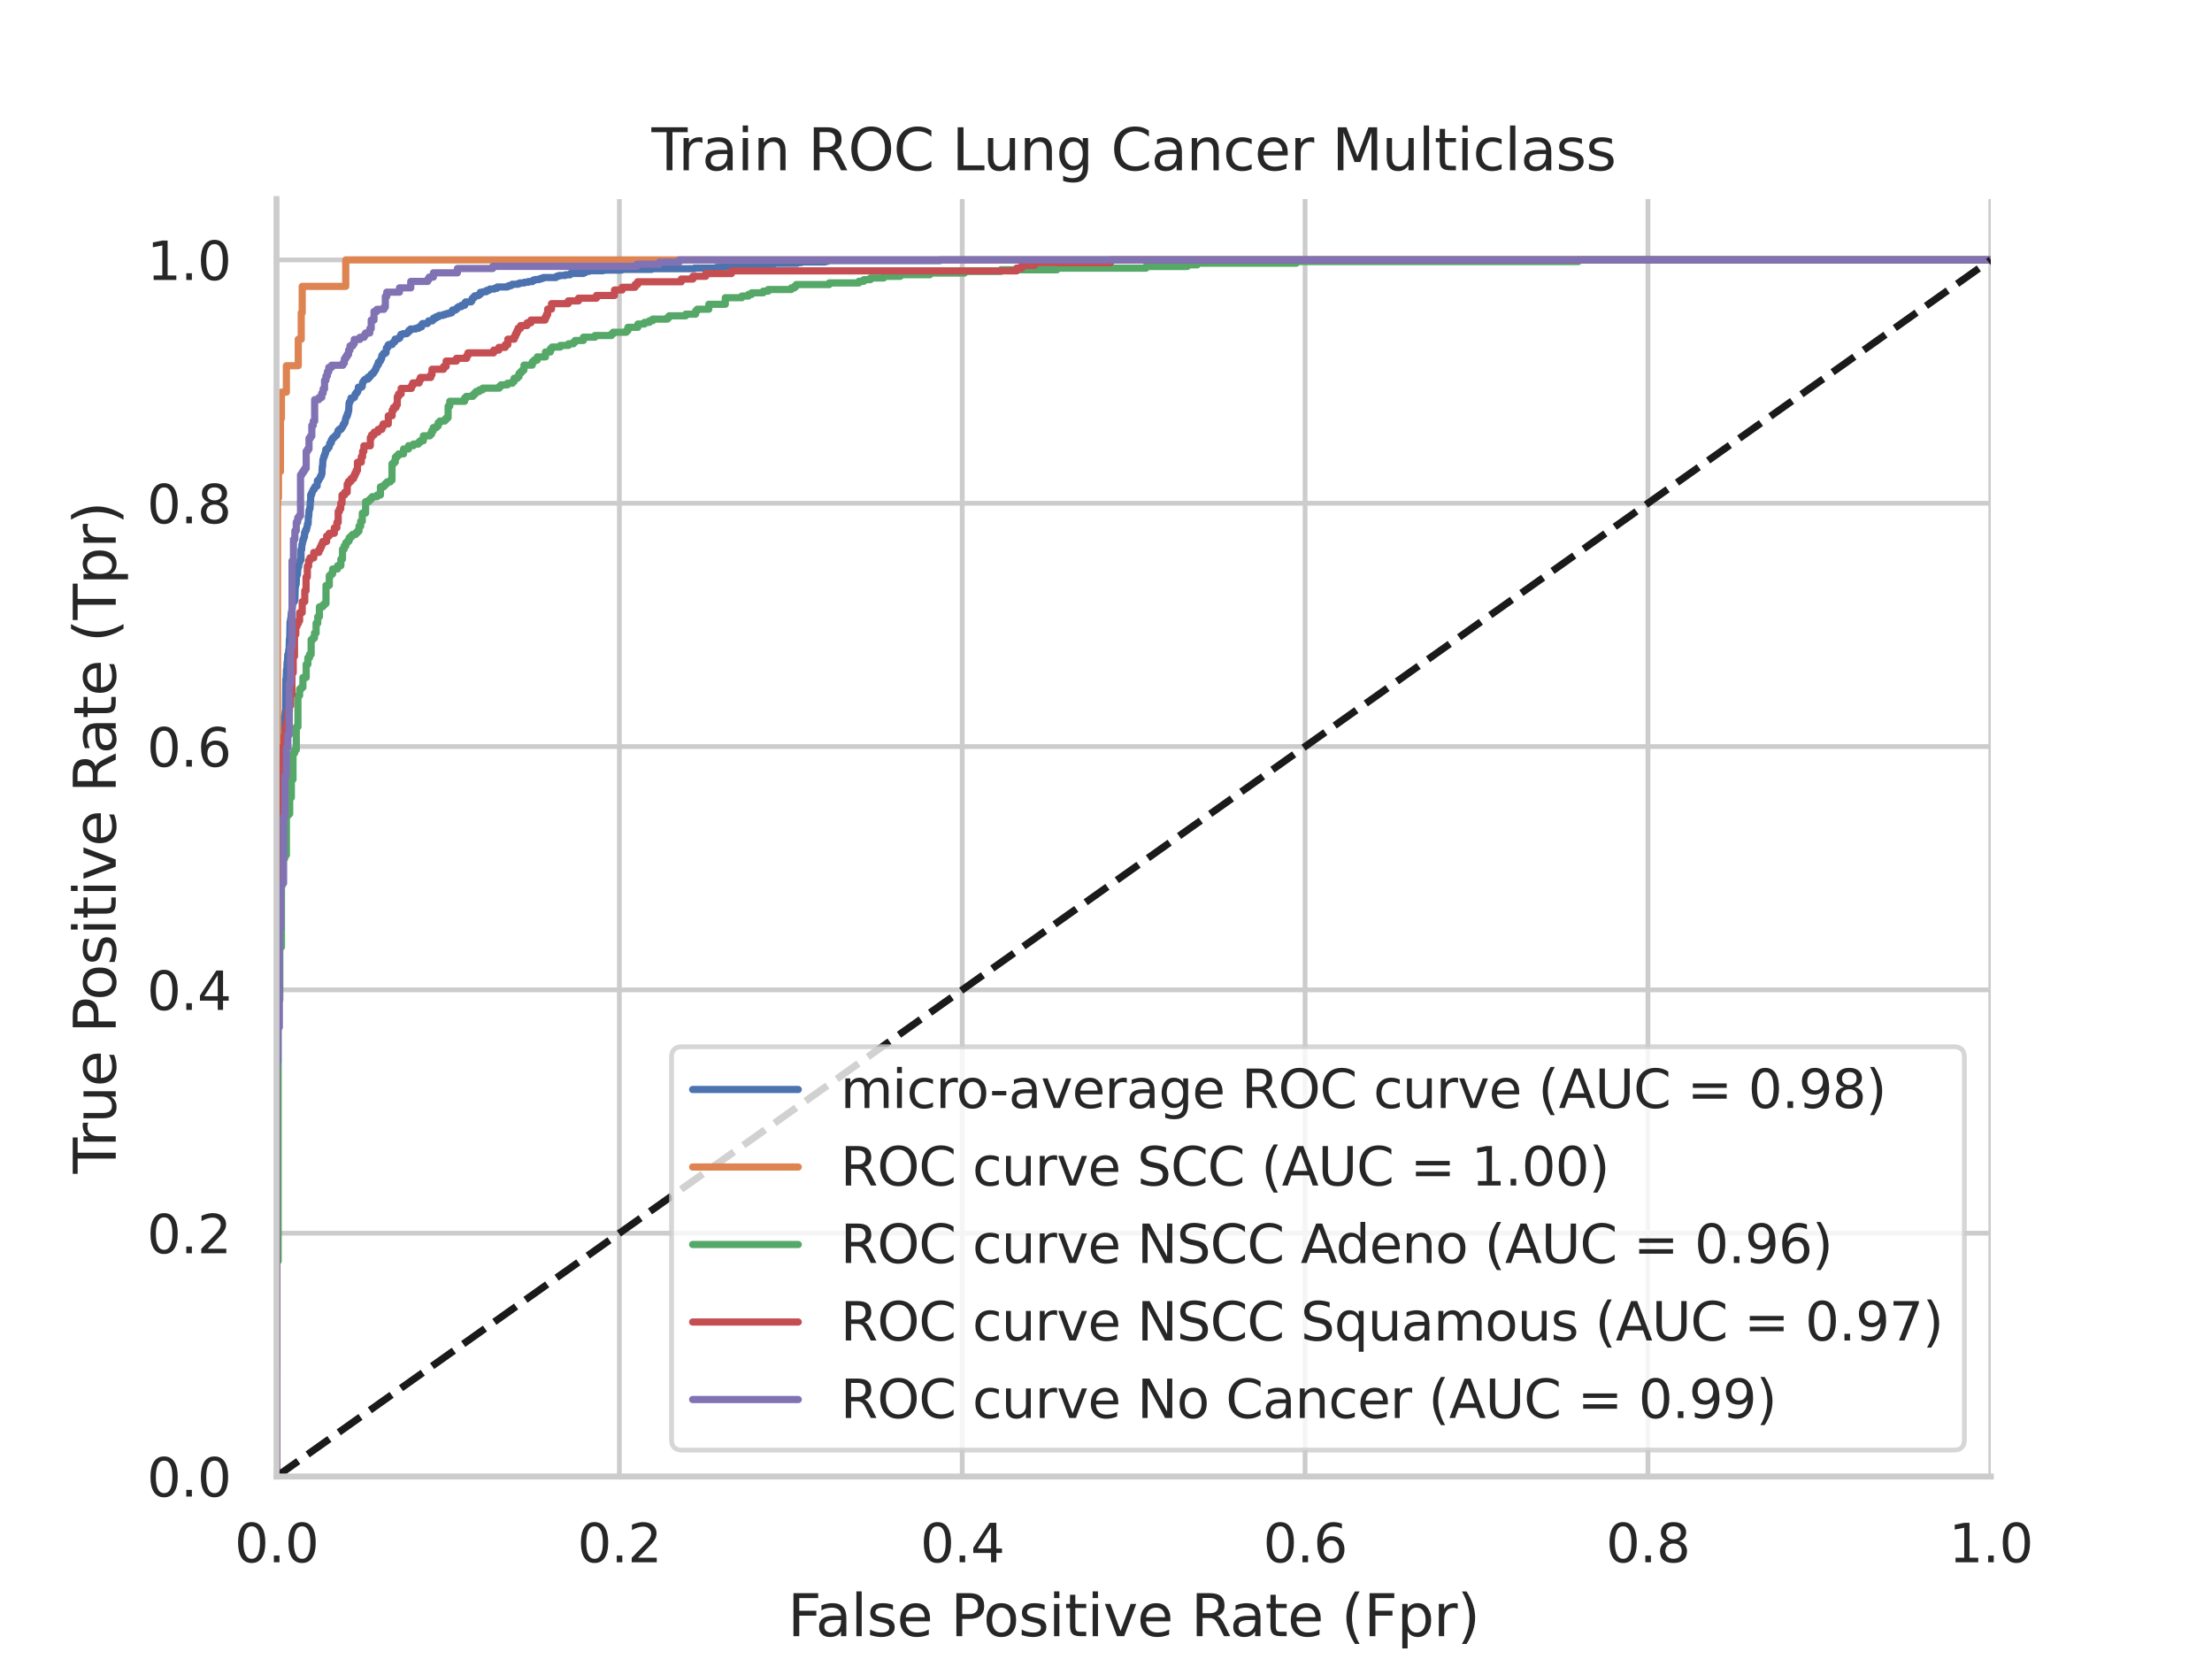 <?xml version="1.0" encoding="utf-8" standalone="no"?>
<!DOCTYPE svg PUBLIC "-//W3C//DTD SVG 1.1//EN"
  "http://www.w3.org/Graphics/SVG/1.1/DTD/svg11.dtd">
<svg xmlns:xlink="http://www.w3.org/1999/xlink" width="460.8pt" height="345.6pt" viewBox="0 0 460.8 345.6" xmlns="http://www.w3.org/2000/svg" version="1.1">
 <defs>
  <style type="text/css">*{stroke-linejoin: round; stroke-linecap: butt}</style>
 </defs>
 <g id="figure_1">
  <g id="patch_1">
   <path d="M 0 345.6 
L 460.8 345.6 
L 460.8 0 
L 0 0 
z
" style="fill: #ffffff"/>
  </g>
  <g id="axes_1">
   <g id="patch_2">
    <path d="M 57.6 307.584 
L 414.72 307.584 
L 414.72 41.472 
L 57.6 41.472 
z
" style="fill: #ffffff"/>
   </g>
   <g id="matplotlib.axis_1">
    <g id="xtick_1">
     <g id="line2d_1">
      <path d="M 57.6 307.584 
L 57.6 41.472 
" clip-path="url(#p1a0fb68490)" style="fill: none; stroke: #cccccc; stroke-linecap: round"/>
     </g>
     <g id="text_1">
      <!-- 0.0 -->
      <g style="fill: #262626" transform="translate(48.853 325.442) scale(0.11 -0.11)">
       <defs>
        <path id="DejaVuSans-30" d="M 2034 4250 
Q 1547 4250 1301 3770 
Q 1056 3291 1056 2328 
Q 1056 1369 1301 889 
Q 1547 409 2034 409 
Q 2525 409 2770 889 
Q 3016 1369 3016 2328 
Q 3016 3291 2770 3770 
Q 2525 4250 2034 4250 
z
M 2034 4750 
Q 2819 4750 3233 4129 
Q 3647 3509 3647 2328 
Q 3647 1150 3233 529 
Q 2819 -91 2034 -91 
Q 1250 -91 836 529 
Q 422 1150 422 2328 
Q 422 3509 836 4129 
Q 1250 4750 2034 4750 
z
" transform="scale(0.016)"/>
        <path id="DejaVuSans-2e" d="M 684 794 
L 1344 794 
L 1344 0 
L 684 0 
L 684 794 
z
" transform="scale(0.016)"/>
       </defs>
       <use xlink:href="#DejaVuSans-30"/>
       <use xlink:href="#DejaVuSans-2e" x="63.623"/>
       <use xlink:href="#DejaVuSans-30" x="95.41"/>
      </g>
     </g>
    </g>
    <g id="xtick_2">
     <g id="line2d_2">
      <path d="M 129.024 307.584 
L 129.024 41.472 
" clip-path="url(#p1a0fb68490)" style="fill: none; stroke: #cccccc; stroke-linecap: round"/>
     </g>
     <g id="text_2">
      <!-- 0.2 -->
      <g style="fill: #262626" transform="translate(120.277 325.442) scale(0.11 -0.11)">
       <defs>
        <path id="DejaVuSans-32" d="M 1228 531 
L 3431 531 
L 3431 0 
L 469 0 
L 469 531 
Q 828 903 1448 1529 
Q 2069 2156 2228 2338 
Q 2531 2678 2651 2914 
Q 2772 3150 2772 3378 
Q 2772 3750 2511 3984 
Q 2250 4219 1831 4219 
Q 1534 4219 1204 4116 
Q 875 4013 500 3803 
L 500 4441 
Q 881 4594 1212 4672 
Q 1544 4750 1819 4750 
Q 2544 4750 2975 4387 
Q 3406 4025 3406 3419 
Q 3406 3131 3298 2873 
Q 3191 2616 2906 2266 
Q 2828 2175 2409 1742 
Q 1991 1309 1228 531 
z
" transform="scale(0.016)"/>
       </defs>
       <use xlink:href="#DejaVuSans-30"/>
       <use xlink:href="#DejaVuSans-2e" x="63.623"/>
       <use xlink:href="#DejaVuSans-32" x="95.41"/>
      </g>
     </g>
    </g>
    <g id="xtick_3">
     <g id="line2d_3">
      <path d="M 200.448 307.584 
L 200.448 41.472 
" clip-path="url(#p1a0fb68490)" style="fill: none; stroke: #cccccc; stroke-linecap: round"/>
     </g>
     <g id="text_3">
      <!-- 0.4 -->
      <g style="fill: #262626" transform="translate(191.701 325.442) scale(0.11 -0.11)">
       <defs>
        <path id="DejaVuSans-34" d="M 2419 4116 
L 825 1625 
L 2419 1625 
L 2419 4116 
z
M 2253 4666 
L 3047 4666 
L 3047 1625 
L 3713 1625 
L 3713 1100 
L 3047 1100 
L 3047 0 
L 2419 0 
L 2419 1100 
L 313 1100 
L 313 1709 
L 2253 4666 
z
" transform="scale(0.016)"/>
       </defs>
       <use xlink:href="#DejaVuSans-30"/>
       <use xlink:href="#DejaVuSans-2e" x="63.623"/>
       <use xlink:href="#DejaVuSans-34" x="95.41"/>
      </g>
     </g>
    </g>
    <g id="xtick_4">
     <g id="line2d_4">
      <path d="M 271.872 307.584 
L 271.872 41.472 
" clip-path="url(#p1a0fb68490)" style="fill: none; stroke: #cccccc; stroke-linecap: round"/>
     </g>
     <g id="text_4">
      <!-- 0.6 -->
      <g style="fill: #262626" transform="translate(263.125 325.442) scale(0.11 -0.11)">
       <defs>
        <path id="DejaVuSans-36" d="M 2113 2584 
Q 1688 2584 1439 2293 
Q 1191 2003 1191 1497 
Q 1191 994 1439 701 
Q 1688 409 2113 409 
Q 2538 409 2786 701 
Q 3034 994 3034 1497 
Q 3034 2003 2786 2293 
Q 2538 2584 2113 2584 
z
M 3366 4563 
L 3366 3988 
Q 3128 4100 2886 4159 
Q 2644 4219 2406 4219 
Q 1781 4219 1451 3797 
Q 1122 3375 1075 2522 
Q 1259 2794 1537 2939 
Q 1816 3084 2150 3084 
Q 2853 3084 3261 2657 
Q 3669 2231 3669 1497 
Q 3669 778 3244 343 
Q 2819 -91 2113 -91 
Q 1303 -91 875 529 
Q 447 1150 447 2328 
Q 447 3434 972 4092 
Q 1497 4750 2381 4750 
Q 2619 4750 2861 4703 
Q 3103 4656 3366 4563 
z
" transform="scale(0.016)"/>
       </defs>
       <use xlink:href="#DejaVuSans-30"/>
       <use xlink:href="#DejaVuSans-2e" x="63.623"/>
       <use xlink:href="#DejaVuSans-36" x="95.41"/>
      </g>
     </g>
    </g>
    <g id="xtick_5">
     <g id="line2d_5">
      <path d="M 343.296 307.584 
L 343.296 41.472 
" clip-path="url(#p1a0fb68490)" style="fill: none; stroke: #cccccc; stroke-linecap: round"/>
     </g>
     <g id="text_5">
      <!-- 0.8 -->
      <g style="fill: #262626" transform="translate(334.549 325.442) scale(0.11 -0.11)">
       <defs>
        <path id="DejaVuSans-38" d="M 2034 2216 
Q 1584 2216 1326 1975 
Q 1069 1734 1069 1313 
Q 1069 891 1326 650 
Q 1584 409 2034 409 
Q 2484 409 2743 651 
Q 3003 894 3003 1313 
Q 3003 1734 2745 1975 
Q 2488 2216 2034 2216 
z
M 1403 2484 
Q 997 2584 770 2862 
Q 544 3141 544 3541 
Q 544 4100 942 4425 
Q 1341 4750 2034 4750 
Q 2731 4750 3128 4425 
Q 3525 4100 3525 3541 
Q 3525 3141 3298 2862 
Q 3072 2584 2669 2484 
Q 3125 2378 3379 2068 
Q 3634 1759 3634 1313 
Q 3634 634 3220 271 
Q 2806 -91 2034 -91 
Q 1263 -91 848 271 
Q 434 634 434 1313 
Q 434 1759 690 2068 
Q 947 2378 1403 2484 
z
M 1172 3481 
Q 1172 3119 1398 2916 
Q 1625 2713 2034 2713 
Q 2441 2713 2670 2916 
Q 2900 3119 2900 3481 
Q 2900 3844 2670 4047 
Q 2441 4250 2034 4250 
Q 1625 4250 1398 4047 
Q 1172 3844 1172 3481 
z
" transform="scale(0.016)"/>
       </defs>
       <use xlink:href="#DejaVuSans-30"/>
       <use xlink:href="#DejaVuSans-2e" x="63.623"/>
       <use xlink:href="#DejaVuSans-38" x="95.41"/>
      </g>
     </g>
    </g>
    <g id="xtick_6">
     <g id="line2d_6">
      <path d="M 414.72 307.584 
L 414.72 41.472 
" clip-path="url(#p1a0fb68490)" style="fill: none; stroke: #cccccc; stroke-linecap: round"/>
     </g>
     <g id="text_6">
      <!-- 1.0 -->
      <g style="fill: #262626" transform="translate(405.973 325.442) scale(0.11 -0.11)">
       <defs>
        <path id="DejaVuSans-31" d="M 794 531 
L 1825 531 
L 1825 4091 
L 703 3866 
L 703 4441 
L 1819 4666 
L 2450 4666 
L 2450 531 
L 3481 531 
L 3481 0 
L 794 0 
L 794 531 
z
" transform="scale(0.016)"/>
       </defs>
       <use xlink:href="#DejaVuSans-31"/>
       <use xlink:href="#DejaVuSans-2e" x="63.623"/>
       <use xlink:href="#DejaVuSans-30" x="95.41"/>
      </g>
     </g>
    </g>
    <g id="text_7">
     <!-- False Positive Rate (Fpr) -->
     <g style="fill: #262626" transform="translate(164.085 340.848) scale(0.12 -0.12)">
      <defs>
       <path id="DejaVuSans-46" d="M 628 4666 
L 3309 4666 
L 3309 4134 
L 1259 4134 
L 1259 2759 
L 3109 2759 
L 3109 2228 
L 1259 2228 
L 1259 0 
L 628 0 
L 628 4666 
z
" transform="scale(0.016)"/>
       <path id="DejaVuSans-61" d="M 2194 1759 
Q 1497 1759 1228 1600 
Q 959 1441 959 1056 
Q 959 750 1161 570 
Q 1363 391 1709 391 
Q 2188 391 2477 730 
Q 2766 1069 2766 1631 
L 2766 1759 
L 2194 1759 
z
M 3341 1997 
L 3341 0 
L 2766 0 
L 2766 531 
Q 2569 213 2275 61 
Q 1981 -91 1556 -91 
Q 1019 -91 701 211 
Q 384 513 384 1019 
Q 384 1609 779 1909 
Q 1175 2209 1959 2209 
L 2766 2209 
L 2766 2266 
Q 2766 2663 2505 2880 
Q 2244 3097 1772 3097 
Q 1472 3097 1187 3025 
Q 903 2953 641 2809 
L 641 3341 
Q 956 3463 1253 3523 
Q 1550 3584 1831 3584 
Q 2591 3584 2966 3190 
Q 3341 2797 3341 1997 
z
" transform="scale(0.016)"/>
       <path id="DejaVuSans-6c" d="M 603 4863 
L 1178 4863 
L 1178 0 
L 603 0 
L 603 4863 
z
" transform="scale(0.016)"/>
       <path id="DejaVuSans-73" d="M 2834 3397 
L 2834 2853 
Q 2591 2978 2328 3040 
Q 2066 3103 1784 3103 
Q 1356 3103 1142 2972 
Q 928 2841 928 2578 
Q 928 2378 1081 2264 
Q 1234 2150 1697 2047 
L 1894 2003 
Q 2506 1872 2764 1633 
Q 3022 1394 3022 966 
Q 3022 478 2636 193 
Q 2250 -91 1575 -91 
Q 1294 -91 989 -36 
Q 684 19 347 128 
L 347 722 
Q 666 556 975 473 
Q 1284 391 1588 391 
Q 1994 391 2212 530 
Q 2431 669 2431 922 
Q 2431 1156 2273 1281 
Q 2116 1406 1581 1522 
L 1381 1569 
Q 847 1681 609 1914 
Q 372 2147 372 2553 
Q 372 3047 722 3315 
Q 1072 3584 1716 3584 
Q 2034 3584 2315 3537 
Q 2597 3491 2834 3397 
z
" transform="scale(0.016)"/>
       <path id="DejaVuSans-65" d="M 3597 1894 
L 3597 1613 
L 953 1613 
Q 991 1019 1311 708 
Q 1631 397 2203 397 
Q 2534 397 2845 478 
Q 3156 559 3463 722 
L 3463 178 
Q 3153 47 2828 -22 
Q 2503 -91 2169 -91 
Q 1331 -91 842 396 
Q 353 884 353 1716 
Q 353 2575 817 3079 
Q 1281 3584 2069 3584 
Q 2775 3584 3186 3129 
Q 3597 2675 3597 1894 
z
M 3022 2063 
Q 3016 2534 2758 2815 
Q 2500 3097 2075 3097 
Q 1594 3097 1305 2825 
Q 1016 2553 972 2059 
L 3022 2063 
z
" transform="scale(0.016)"/>
       <path id="DejaVuSans-20" transform="scale(0.016)"/>
       <path id="DejaVuSans-50" d="M 1259 4147 
L 1259 2394 
L 2053 2394 
Q 2494 2394 2734 2622 
Q 2975 2850 2975 3272 
Q 2975 3691 2734 3919 
Q 2494 4147 2053 4147 
L 1259 4147 
z
M 628 4666 
L 2053 4666 
Q 2838 4666 3239 4311 
Q 3641 3956 3641 3272 
Q 3641 2581 3239 2228 
Q 2838 1875 2053 1875 
L 1259 1875 
L 1259 0 
L 628 0 
L 628 4666 
z
" transform="scale(0.016)"/>
       <path id="DejaVuSans-6f" d="M 1959 3097 
Q 1497 3097 1228 2736 
Q 959 2375 959 1747 
Q 959 1119 1226 758 
Q 1494 397 1959 397 
Q 2419 397 2687 759 
Q 2956 1122 2956 1747 
Q 2956 2369 2687 2733 
Q 2419 3097 1959 3097 
z
M 1959 3584 
Q 2709 3584 3137 3096 
Q 3566 2609 3566 1747 
Q 3566 888 3137 398 
Q 2709 -91 1959 -91 
Q 1206 -91 779 398 
Q 353 888 353 1747 
Q 353 2609 779 3096 
Q 1206 3584 1959 3584 
z
" transform="scale(0.016)"/>
       <path id="DejaVuSans-69" d="M 603 3500 
L 1178 3500 
L 1178 0 
L 603 0 
L 603 3500 
z
M 603 4863 
L 1178 4863 
L 1178 4134 
L 603 4134 
L 603 4863 
z
" transform="scale(0.016)"/>
       <path id="DejaVuSans-74" d="M 1172 4494 
L 1172 3500 
L 2356 3500 
L 2356 3053 
L 1172 3053 
L 1172 1153 
Q 1172 725 1289 603 
Q 1406 481 1766 481 
L 2356 481 
L 2356 0 
L 1766 0 
Q 1100 0 847 248 
Q 594 497 594 1153 
L 594 3053 
L 172 3053 
L 172 3500 
L 594 3500 
L 594 4494 
L 1172 4494 
z
" transform="scale(0.016)"/>
       <path id="DejaVuSans-76" d="M 191 3500 
L 800 3500 
L 1894 563 
L 2988 3500 
L 3597 3500 
L 2284 0 
L 1503 0 
L 191 3500 
z
" transform="scale(0.016)"/>
       <path id="DejaVuSans-52" d="M 2841 2188 
Q 3044 2119 3236 1894 
Q 3428 1669 3622 1275 
L 4263 0 
L 3584 0 
L 2988 1197 
Q 2756 1666 2539 1819 
Q 2322 1972 1947 1972 
L 1259 1972 
L 1259 0 
L 628 0 
L 628 4666 
L 2053 4666 
Q 2853 4666 3247 4331 
Q 3641 3997 3641 3322 
Q 3641 2881 3436 2590 
Q 3231 2300 2841 2188 
z
M 1259 4147 
L 1259 2491 
L 2053 2491 
Q 2509 2491 2742 2702 
Q 2975 2913 2975 3322 
Q 2975 3731 2742 3939 
Q 2509 4147 2053 4147 
L 1259 4147 
z
" transform="scale(0.016)"/>
       <path id="DejaVuSans-28" d="M 1984 4856 
Q 1566 4138 1362 3434 
Q 1159 2731 1159 2009 
Q 1159 1288 1364 580 
Q 1569 -128 1984 -844 
L 1484 -844 
Q 1016 -109 783 600 
Q 550 1309 550 2009 
Q 550 2706 781 3412 
Q 1013 4119 1484 4856 
L 1984 4856 
z
" transform="scale(0.016)"/>
       <path id="DejaVuSans-70" d="M 1159 525 
L 1159 -1331 
L 581 -1331 
L 581 3500 
L 1159 3500 
L 1159 2969 
Q 1341 3281 1617 3432 
Q 1894 3584 2278 3584 
Q 2916 3584 3314 3078 
Q 3713 2572 3713 1747 
Q 3713 922 3314 415 
Q 2916 -91 2278 -91 
Q 1894 -91 1617 61 
Q 1341 213 1159 525 
z
M 3116 1747 
Q 3116 2381 2855 2742 
Q 2594 3103 2138 3103 
Q 1681 3103 1420 2742 
Q 1159 2381 1159 1747 
Q 1159 1113 1420 752 
Q 1681 391 2138 391 
Q 2594 391 2855 752 
Q 3116 1113 3116 1747 
z
" transform="scale(0.016)"/>
       <path id="DejaVuSans-72" d="M 2631 2963 
Q 2534 3019 2420 3045 
Q 2306 3072 2169 3072 
Q 1681 3072 1420 2755 
Q 1159 2438 1159 1844 
L 1159 0 
L 581 0 
L 581 3500 
L 1159 3500 
L 1159 2956 
Q 1341 3275 1631 3429 
Q 1922 3584 2338 3584 
Q 2397 3584 2469 3576 
Q 2541 3569 2628 3553 
L 2631 2963 
z
" transform="scale(0.016)"/>
       <path id="DejaVuSans-29" d="M 513 4856 
L 1013 4856 
Q 1481 4119 1714 3412 
Q 1947 2706 1947 2009 
Q 1947 1309 1714 600 
Q 1481 -109 1013 -844 
L 513 -844 
Q 928 -128 1133 580 
Q 1338 1288 1338 2009 
Q 1338 2731 1133 3434 
Q 928 4138 513 4856 
z
" transform="scale(0.016)"/>
      </defs>
      <use xlink:href="#DejaVuSans-46"/>
      <use xlink:href="#DejaVuSans-61" x="48.395"/>
      <use xlink:href="#DejaVuSans-6c" x="109.674"/>
      <use xlink:href="#DejaVuSans-73" x="137.457"/>
      <use xlink:href="#DejaVuSans-65" x="189.557"/>
      <use xlink:href="#DejaVuSans-20" x="251.08"/>
      <use xlink:href="#DejaVuSans-50" x="282.867"/>
      <use xlink:href="#DejaVuSans-6f" x="339.545"/>
      <use xlink:href="#DejaVuSans-73" x="400.727"/>
      <use xlink:href="#DejaVuSans-69" x="452.826"/>
      <use xlink:href="#DejaVuSans-74" x="480.609"/>
      <use xlink:href="#DejaVuSans-69" x="519.818"/>
      <use xlink:href="#DejaVuSans-76" x="547.602"/>
      <use xlink:href="#DejaVuSans-65" x="606.781"/>
      <use xlink:href="#DejaVuSans-20" x="668.305"/>
      <use xlink:href="#DejaVuSans-52" x="700.092"/>
      <use xlink:href="#DejaVuSans-61" x="767.324"/>
      <use xlink:href="#DejaVuSans-74" x="828.604"/>
      <use xlink:href="#DejaVuSans-65" x="867.812"/>
      <use xlink:href="#DejaVuSans-20" x="929.336"/>
      <use xlink:href="#DejaVuSans-28" x="961.123"/>
      <use xlink:href="#DejaVuSans-46" x="1000.137"/>
      <use xlink:href="#DejaVuSans-70" x="1057.656"/>
      <use xlink:href="#DejaVuSans-72" x="1121.133"/>
      <use xlink:href="#DejaVuSans-29" x="1162.246"/>
     </g>
    </g>
   </g>
   <g id="matplotlib.axis_2">
    <g id="ytick_1">
     <g id="line2d_7">
      <path d="M 57.6 307.584 
L 414.72 307.584 
" clip-path="url(#p1a0fb68490)" style="fill: none; stroke: #cccccc; stroke-linecap: round"/>
     </g>
     <g id="text_8">
      <!-- 0.0 -->
      <g style="fill: #262626" transform="translate(30.607 311.763) scale(0.11 -0.11)">
       <use xlink:href="#DejaVuSans-30"/>
       <use xlink:href="#DejaVuSans-2e" x="63.623"/>
       <use xlink:href="#DejaVuSans-30" x="95.41"/>
      </g>
     </g>
    </g>
    <g id="ytick_2">
     <g id="line2d_8">
      <path d="M 57.6 256.896 
L 414.72 256.896 
" clip-path="url(#p1a0fb68490)" style="fill: none; stroke: #cccccc; stroke-linecap: round"/>
     </g>
     <g id="text_9">
      <!-- 0.2 -->
      <g style="fill: #262626" transform="translate(30.607 261.075) scale(0.11 -0.11)">
       <use xlink:href="#DejaVuSans-30"/>
       <use xlink:href="#DejaVuSans-2e" x="63.623"/>
       <use xlink:href="#DejaVuSans-32" x="95.41"/>
      </g>
     </g>
    </g>
    <g id="ytick_3">
     <g id="line2d_9">
      <path d="M 57.6 206.208 
L 414.72 206.208 
" clip-path="url(#p1a0fb68490)" style="fill: none; stroke: #cccccc; stroke-linecap: round"/>
     </g>
     <g id="text_10">
      <!-- 0.4 -->
      <g style="fill: #262626" transform="translate(30.607 210.387) scale(0.11 -0.11)">
       <use xlink:href="#DejaVuSans-30"/>
       <use xlink:href="#DejaVuSans-2e" x="63.623"/>
       <use xlink:href="#DejaVuSans-34" x="95.41"/>
      </g>
     </g>
    </g>
    <g id="ytick_4">
     <g id="line2d_10">
      <path d="M 57.6 155.52 
L 414.72 155.52 
" clip-path="url(#p1a0fb68490)" style="fill: none; stroke: #cccccc; stroke-linecap: round"/>
     </g>
     <g id="text_11">
      <!-- 0.6 -->
      <g style="fill: #262626" transform="translate(30.607 159.699) scale(0.11 -0.11)">
       <use xlink:href="#DejaVuSans-30"/>
       <use xlink:href="#DejaVuSans-2e" x="63.623"/>
       <use xlink:href="#DejaVuSans-36" x="95.41"/>
      </g>
     </g>
    </g>
    <g id="ytick_5">
     <g id="line2d_11">
      <path d="M 57.6 104.832 
L 414.72 104.832 
" clip-path="url(#p1a0fb68490)" style="fill: none; stroke: #cccccc; stroke-linecap: round"/>
     </g>
     <g id="text_12">
      <!-- 0.8 -->
      <g style="fill: #262626" transform="translate(30.607 109.011) scale(0.11 -0.11)">
       <use xlink:href="#DejaVuSans-30"/>
       <use xlink:href="#DejaVuSans-2e" x="63.623"/>
       <use xlink:href="#DejaVuSans-38" x="95.41"/>
      </g>
     </g>
    </g>
    <g id="ytick_6">
     <g id="line2d_12">
      <path d="M 57.6 54.144 
L 414.72 54.144 
" clip-path="url(#p1a0fb68490)" style="fill: none; stroke: #cccccc; stroke-linecap: round"/>
     </g>
     <g id="text_13">
      <!-- 1.0 -->
      <g style="fill: #262626" transform="translate(30.607 58.323) scale(0.11 -0.11)">
       <use xlink:href="#DejaVuSans-31"/>
       <use xlink:href="#DejaVuSans-2e" x="63.623"/>
       <use xlink:href="#DejaVuSans-30" x="95.41"/>
      </g>
     </g>
    </g>
    <g id="text_14">
     <!-- True Positive Rate (Tpr) -->
     <g style="fill: #262626" transform="translate(24.111 244.493) rotate(-90) scale(0.12 -0.12)">
      <defs>
       <path id="DejaVuSans-54" d="M -19 4666 
L 3928 4666 
L 3928 4134 
L 2272 4134 
L 2272 0 
L 1638 0 
L 1638 4134 
L -19 4134 
L -19 4666 
z
" transform="scale(0.016)"/>
       <path id="DejaVuSans-75" d="M 544 1381 
L 544 3500 
L 1119 3500 
L 1119 1403 
Q 1119 906 1312 657 
Q 1506 409 1894 409 
Q 2359 409 2629 706 
Q 2900 1003 2900 1516 
L 2900 3500 
L 3475 3500 
L 3475 0 
L 2900 0 
L 2900 538 
Q 2691 219 2414 64 
Q 2138 -91 1772 -91 
Q 1169 -91 856 284 
Q 544 659 544 1381 
z
M 1991 3584 
L 1991 3584 
z
" transform="scale(0.016)"/>
      </defs>
      <use xlink:href="#DejaVuSans-54"/>
      <use xlink:href="#DejaVuSans-72" x="46.334"/>
      <use xlink:href="#DejaVuSans-75" x="87.447"/>
      <use xlink:href="#DejaVuSans-65" x="150.826"/>
      <use xlink:href="#DejaVuSans-20" x="212.35"/>
      <use xlink:href="#DejaVuSans-50" x="244.137"/>
      <use xlink:href="#DejaVuSans-6f" x="300.814"/>
      <use xlink:href="#DejaVuSans-73" x="361.996"/>
      <use xlink:href="#DejaVuSans-69" x="414.096"/>
      <use xlink:href="#DejaVuSans-74" x="441.879"/>
      <use xlink:href="#DejaVuSans-69" x="481.088"/>
      <use xlink:href="#DejaVuSans-76" x="508.871"/>
      <use xlink:href="#DejaVuSans-65" x="568.051"/>
      <use xlink:href="#DejaVuSans-20" x="629.574"/>
      <use xlink:href="#DejaVuSans-52" x="661.361"/>
      <use xlink:href="#DejaVuSans-61" x="728.594"/>
      <use xlink:href="#DejaVuSans-74" x="789.873"/>
      <use xlink:href="#DejaVuSans-65" x="829.082"/>
      <use xlink:href="#DejaVuSans-20" x="890.605"/>
      <use xlink:href="#DejaVuSans-28" x="922.393"/>
      <use xlink:href="#DejaVuSans-54" x="961.406"/>
      <use xlink:href="#DejaVuSans-70" x="1022.49"/>
      <use xlink:href="#DejaVuSans-72" x="1085.967"/>
      <use xlink:href="#DejaVuSans-29" x="1127.08"/>
     </g>
    </g>
   </g>
   <g id="line2d_13">
    <path d="M 57.6 307.584 
L 57.667 225.643 
L 57.734 225.643 
L 57.801 209.565 
L 57.869 209.565 
L 57.936 202.795 
L 58.003 202.795 
L 58.07 201.244 
L 58.137 201.244 
L 58.204 190.384 
L 58.271 190.384 
L 58.339 179.242 
L 58.406 179.242 
L 58.473 173.46 
L 58.54 173.46 
L 58.54 169.793 
L 58.674 169.793 
L 58.741 165.421 
L 58.809 165.421 
L 58.876 162.177 
L 58.943 162.177 
L 59.01 161.613 
L 59.077 161.613 
L 59.144 154.984 
L 59.211 154.984 
L 59.279 149.202 
L 59.346 149.202 
L 59.413 148.214 
L 59.48 148.214 
L 59.547 141.445 
L 59.614 141.445 
L 59.681 139.47 
L 59.748 139.47 
L 59.816 137.919 
L 59.883 137.919 
L 59.95 136.367 
L 60.084 136.367 
L 60.151 135.38 
L 60.218 135.38 
L 60.286 133.124 
L 60.353 133.124 
L 60.42 129.598 
L 60.487 129.598 
L 60.554 128.893 
L 60.621 128.893 
L 60.688 127.623 
L 60.756 127.623 
L 60.823 126.777 
L 60.89 126.777 
L 60.957 125.649 
L 61.024 125.649 
L 61.024 125.367 
L 61.293 125.367 
L 61.36 124.944 
L 61.427 124.944 
L 61.494 122.264 
L 61.561 122.264 
L 61.561 121.7 
L 61.696 121.7 
L 61.763 120.007 
L 61.83 120.007 
L 61.83 119.725 
L 61.964 119.725 
L 62.031 118.456 
L 62.098 118.456 
L 62.166 118.033 
L 62.233 118.033 
L 62.233 117.187 
L 62.434 117.187 
L 62.501 116.764 
L 62.568 116.764 
L 62.568 116.623 
L 62.703 116.623 
L 62.703 114.507 
L 62.837 114.507 
L 62.904 113.379 
L 62.971 113.379 
L 63.038 112.815 
L 63.106 112.815 
L 63.106 112.391 
L 63.24 112.391 
L 63.307 111.827 
L 63.441 111.827 
L 63.441 110.981 
L 63.575 110.981 
L 63.643 110.417 
L 63.844 110.417 
L 63.911 109.853 
L 63.978 109.853 
L 64.045 109.148 
L 64.18 109.148 
L 64.247 107.596 
L 64.314 107.596 
L 64.381 106.327 
L 64.448 106.327 
L 64.515 105.904 
L 64.583 105.904 
L 64.65 104.352 
L 64.717 104.352 
L 64.717 103.083 
L 64.918 103.083 
L 64.918 102.66 
L 65.053 102.66 
L 65.12 102.237 
L 65.187 102.237 
L 65.254 101.955 
L 65.455 101.955 
L 65.523 101.532 
L 65.59 101.532 
L 65.59 101.391 
L 65.858 101.391 
L 65.858 101.25 
L 66.06 101.25 
L 66.127 100.121 
L 66.395 100.121 
L 66.463 99.839 
L 66.53 99.839 
L 66.597 99.557 
L 66.664 99.557 
L 66.664 99.416 
L 66.798 99.416 
L 66.798 99.134 
L 66.933 99.134 
L 67 98.711 
L 67.067 98.711 
L 67.134 97.16 
L 67.201 97.16 
L 67.268 95.749 
L 67.335 95.749 
L 67.403 95.326 
L 67.47 95.326 
L 67.47 95.044 
L 67.604 95.044 
L 67.671 94.48 
L 67.805 94.48 
L 67.872 93.634 
L 68.208 93.634 
L 68.275 93.352 
L 68.342 93.352 
L 68.342 93.211 
L 68.544 93.211 
L 68.611 92.788 
L 68.678 92.788 
L 68.678 92.365 
L 68.812 92.365 
L 68.812 92.223 
L 69.014 92.223 
L 69.014 91.659 
L 69.215 91.659 
L 69.282 91.236 
L 69.551 91.236 
L 69.551 91.095 
L 69.685 91.095 
L 69.752 90.813 
L 69.954 90.813 
L 69.954 90.672 
L 70.155 90.672 
L 70.155 90.39 
L 70.29 90.39 
L 70.357 89.967 
L 70.424 89.967 
L 70.424 89.685 
L 70.692 89.685 
L 70.692 89.403 
L 71.095 89.403 
L 71.095 89.121 
L 71.23 89.121 
L 71.23 88.98 
L 71.364 88.98 
L 71.431 88.698 
L 71.498 88.698 
L 71.498 88.416 
L 71.632 88.416 
L 71.632 88.274 
L 71.767 88.274 
L 71.767 87.992 
L 71.901 87.992 
L 71.968 87.287 
L 72.035 87.287 
L 72.102 86.864 
L 72.237 86.864 
L 72.237 86.582 
L 72.371 86.582 
L 72.371 86.159 
L 72.505 86.159 
L 72.572 85.595 
L 72.639 85.595 
L 72.707 84.043 
L 72.774 84.043 
L 72.774 83.761 
L 72.908 83.761 
L 72.975 83.479 
L 73.042 83.479 
L 73.109 82.915 
L 73.647 82.915 
L 73.647 82.774 
L 73.848 82.774 
L 73.915 82.351 
L 73.982 82.351 
L 73.982 82.069 
L 74.117 82.069 
L 74.117 81.928 
L 74.318 81.928 
L 74.318 81.646 
L 74.519 81.646 
L 74.587 81.223 
L 74.654 81.223 
L 74.654 80.659 
L 75.325 80.659 
L 75.325 80.518 
L 75.459 80.518 
L 75.526 79.671 
L 75.661 79.671 
L 75.728 79.389 
L 75.795 79.389 
L 75.795 79.248 
L 75.929 79.248 
L 75.929 79.107 
L 76.131 79.107 
L 76.131 78.966 
L 76.668 78.966 
L 76.668 78.543 
L 77.071 78.543 
L 77.138 78.261 
L 77.272 78.261 
L 77.272 77.979 
L 77.541 77.979 
L 77.541 77.838 
L 77.742 77.838 
L 77.742 77.556 
L 77.944 77.556 
L 78.011 77.274 
L 78.078 77.274 
L 78.078 77.133 
L 78.212 77.133 
L 78.279 76.71 
L 78.414 76.71 
L 78.481 76.287 
L 78.548 76.287 
L 78.615 76.004 
L 78.816 76.004 
L 78.816 75.44 
L 79.085 75.44 
L 79.152 75.158 
L 79.286 75.158 
L 79.354 74.735 
L 79.488 74.735 
L 79.555 74.03 
L 79.756 74.03 
L 79.823 73.748 
L 79.891 73.748 
L 79.891 73.607 
L 80.293 73.607 
L 80.293 73.466 
L 80.428 73.466 
L 80.495 72.479 
L 80.629 72.479 
L 80.629 72.338 
L 80.831 72.338 
L 80.831 71.914 
L 80.965 71.914 
L 80.965 71.773 
L 81.703 71.773 
L 81.771 71.491 
L 81.838 71.491 
L 81.838 71.35 
L 82.039 71.35 
L 82.039 71.209 
L 82.241 71.209 
L 82.308 70.645 
L 82.845 70.645 
L 82.845 70.504 
L 83.181 70.504 
L 83.181 70.363 
L 83.315 70.363 
L 83.382 69.94 
L 83.516 69.94 
L 83.516 69.658 
L 83.919 69.658 
L 83.919 69.517 
L 84.725 69.517 
L 84.725 69.376 
L 84.926 69.376 
L 84.993 69.094 
L 85.195 69.094 
L 85.195 68.812 
L 85.53 68.812 
L 85.53 68.53 
L 86.605 68.53 
L 86.605 68.389 
L 87.209 68.389 
L 87.276 68.106 
L 87.813 68.106 
L 87.88 67.542 
L 88.015 67.542 
L 88.015 67.401 
L 89.022 67.401 
L 89.022 67.26 
L 89.156 67.26 
L 89.156 67.119 
L 89.29 67.119 
L 89.29 66.837 
L 90.096 66.837 
L 90.096 66.696 
L 90.23 66.696 
L 90.297 66.273 
L 90.835 66.273 
L 90.835 65.991 
L 91.372 65.991 
L 91.439 65.709 
L 92.244 65.709 
L 92.244 65.568 
L 92.714 65.568 
L 92.714 65.427 
L 93.184 65.427 
L 93.184 65.286 
L 93.722 65.286 
L 93.722 65.145 
L 94.124 65.145 
L 94.192 64.722 
L 94.259 64.722 
L 94.259 64.581 
L 94.93 64.581 
L 94.997 64.299 
L 95.266 64.299 
L 95.333 64.016 
L 95.534 64.016 
L 95.534 63.875 
L 96.139 63.875 
L 96.139 63.593 
L 96.81 63.593 
L 96.877 63.029 
L 97.011 63.029 
L 97.011 62.888 
L 98.153 62.888 
L 98.153 62.747 
L 98.287 62.747 
L 98.354 62.183 
L 98.489 62.183 
L 98.489 62.042 
L 98.757 62.042 
L 98.757 61.76 
L 98.891 61.76 
L 98.891 61.619 
L 99.563 61.619 
L 99.563 61.478 
L 99.831 61.478 
L 99.831 61.337 
L 100.033 61.337 
L 100.033 60.914 
L 100.57 60.914 
L 100.57 60.773 
L 101.308 60.773 
L 101.376 60.491 
L 101.846 60.491 
L 101.846 60.35 
L 102.047 60.35 
L 102.047 60.209 
L 102.987 60.209 
L 102.987 60.067 
L 103.524 60.067 
L 103.591 59.785 
L 105.673 59.785 
L 105.673 59.644 
L 106.008 59.644 
L 106.008 59.503 
L 106.478 59.503 
L 106.478 59.362 
L 106.68 59.362 
L 106.68 59.221 
L 107.888 59.221 
L 107.888 59.08 
L 108.291 59.08 
L 108.291 58.939 
L 109.231 58.939 
L 109.231 58.798 
L 110.037 58.798 
L 110.037 58.657 
L 110.91 58.657 
L 110.91 58.516 
L 111.044 58.516 
L 111.044 58.375 
L 111.447 58.375 
L 111.447 58.234 
L 112.319 58.234 
L 112.319 58.093 
L 112.789 58.093 
L 112.789 57.952 
L 113.192 57.952 
L 113.192 57.811 
L 115.811 57.811 
L 115.811 57.67 
L 116.012 57.67 
L 116.012 57.529 
L 116.482 57.529 
L 116.482 57.388 
L 117.758 57.388 
L 117.758 57.247 
L 118.765 57.247 
L 118.832 56.965 
L 121.518 56.965 
L 121.518 56.824 
L 121.853 56.824 
L 121.853 56.683 
L 121.988 56.683 
L 121.988 56.542 
L 122.659 56.542 
L 122.659 56.401 
L 125.613 56.401 
L 125.613 56.26 
L 129.507 56.26 
L 129.507 56.118 
L 135.751 56.118 
L 135.751 55.977 
L 144.681 55.977 
L 144.681 55.836 
L 149.247 55.836 
L 149.247 55.695 
L 150.455 55.695 
L 150.455 55.554 
L 157.169 55.554 
L 157.169 55.413 
L 158.109 55.413 
L 158.109 55.272 
L 159.788 55.272 
L 159.788 55.131 
L 160.258 55.131 
L 160.258 54.99 
L 161.265 54.99 
L 161.265 54.849 
L 166.099 54.849 
L 166.099 54.708 
L 166.905 54.708 
L 166.905 54.567 
L 171.873 54.567 
L 171.873 54.426 
L 172.41 54.426 
L 172.41 54.285 
L 195.842 54.285 
L 195.842 54.144 
L 414.72 54.144 
L 414.72 54.144 
" clip-path="url(#p1a0fb68490)" style="fill: none; stroke: #4c72b0; stroke-width: 1.5; stroke-linecap: round"/>
   </g>
   <g id="line2d_14">
    <path d="M 57.6 307.584 
L 57.6 302.074 
L 57.6 158.826 
L 57.806 158.826 
L 57.806 103.73 
L 58.012 103.73 
L 58.012 98.221 
L 58.424 98.221 
L 58.424 87.201 
L 58.63 87.201 
L 58.63 81.692 
L 59.661 81.692 
L 59.661 76.182 
L 62.134 76.182 
L 62.134 70.673 
L 62.752 70.673 
L 62.752 65.163 
L 62.958 65.163 
L 62.958 59.654 
L 72.025 59.654 
L 72.025 54.144 
L 414.72 54.144 
" clip-path="url(#p1a0fb68490)" style="fill: none; stroke: #dd8452; stroke-width: 1.5; stroke-linecap: round"/>
   </g>
   <g id="line2d_15">
    <path d="M 57.6 307.584 
L 57.6 262.718 
L 57.944 262.718 
L 57.944 208.263 
L 58.287 208.263 
L 58.287 197.303 
L 58.631 197.303 
L 58.631 180.522 
L 58.975 180.522 
L 58.975 178.809 
L 59.319 178.809 
L 59.319 178.124 
L 59.662 178.124 
L 59.662 169.904 
L 60.006 169.904 
L 60.006 169.562 
L 60.35 169.562 
L 60.35 166.137 
L 60.693 166.137 
L 60.693 162.37 
L 61.037 162.37 
L 61.037 156.89 
L 61.381 156.89 
L 61.381 156.205 
L 61.725 156.205 
L 61.725 151.41 
L 62.068 151.41 
L 62.068 144.903 
L 62.412 144.903 
L 62.412 143.533 
L 62.756 143.533 
L 62.756 143.19 
L 63.099 143.19 
L 63.099 141.136 
L 63.787 141.136 
L 63.787 138.396 
L 64.131 138.396 
L 64.131 137.026 
L 64.474 137.026 
L 64.474 136.341 
L 64.818 136.341 
L 64.818 133.258 
L 65.162 133.258 
L 65.162 132.916 
L 65.505 132.916 
L 65.505 131.888 
L 65.849 131.888 
L 65.849 129.834 
L 66.193 129.834 
L 66.193 128.464 
L 66.537 128.464 
L 66.537 126.409 
L 67.224 126.409 
L 67.224 126.066 
L 67.568 126.066 
L 67.568 125.724 
L 67.911 125.724 
L 67.911 121.956 
L 68.599 121.956 
L 68.599 119.901 
L 68.943 119.901 
L 68.943 119.559 
L 69.286 119.559 
L 69.286 118.531 
L 70.317 118.531 
L 70.317 117.846 
L 71.005 117.846 
L 71.005 116.477 
L 71.349 116.477 
L 71.349 114.422 
L 71.692 114.422 
L 71.692 113.737 
L 72.036 113.737 
L 72.036 113.052 
L 72.38 113.052 
L 72.38 112.709 
L 72.723 112.709 
L 72.723 112.024 
L 73.067 112.024 
L 73.067 111.682 
L 73.411 111.682 
L 73.411 111.339 
L 74.098 111.339 
L 74.098 110.997 
L 74.442 110.997 
L 74.442 110.654 
L 74.786 110.654 
L 74.786 109.627 
L 75.129 109.627 
L 75.129 108.599 
L 75.473 108.599 
L 75.473 106.887 
L 76.161 106.887 
L 76.161 104.49 
L 76.848 104.49 
L 76.848 104.147 
L 77.192 104.147 
L 77.192 103.805 
L 77.535 103.805 
L 77.535 103.462 
L 78.567 103.462 
L 78.567 103.12 
L 79.254 103.12 
L 79.254 101.407 
L 79.941 101.407 
L 79.941 101.065 
L 80.285 101.065 
L 80.285 100.722 
L 80.629 100.722 
L 80.629 100.38 
L 81.316 100.38 
L 81.316 100.037 
L 81.66 100.037 
L 81.66 96.612 
L 82.004 96.612 
L 82.004 96.27 
L 82.347 96.27 
L 82.347 95.242 
L 82.691 95.242 
L 82.691 94.9 
L 83.035 94.9 
L 83.035 94.557 
L 84.066 94.557 
L 84.066 93.53 
L 85.097 93.53 
L 85.097 92.845 
L 86.128 92.845 
L 86.128 92.502 
L 87.159 92.502 
L 87.159 92.16 
L 87.503 92.16 
L 87.503 91.818 
L 88.191 91.818 
L 88.191 90.79 
L 89.566 90.79 
L 89.566 90.448 
L 89.909 90.448 
L 89.909 89.763 
L 90.253 89.763 
L 90.253 89.078 
L 90.94 89.078 
L 90.94 88.735 
L 91.284 88.735 
L 91.284 88.05 
L 91.628 88.05 
L 91.628 87.708 
L 92.659 87.708 
L 92.659 87.365 
L 93.003 87.365 
L 93.003 87.023 
L 93.346 87.023 
L 93.346 84.625 
L 93.69 84.625 
L 93.69 83.598 
L 96.784 83.598 
L 96.784 82.913 
L 97.127 82.913 
L 97.127 82.57 
L 98.502 82.57 
L 98.502 82.228 
L 98.846 82.228 
L 98.846 81.885 
L 99.19 81.885 
L 99.19 81.543 
L 99.877 81.543 
L 99.877 81.2 
L 100.564 81.2 
L 100.564 80.858 
L 104.002 80.858 
L 104.002 80.515 
L 104.345 80.515 
L 104.345 80.173 
L 105.72 80.173 
L 105.72 79.83 
L 106.751 79.83 
L 106.751 79.488 
L 107.095 79.488 
L 107.095 78.803 
L 107.782 78.803 
L 107.782 78.461 
L 108.126 78.461 
L 108.126 77.776 
L 108.47 77.776 
L 108.47 77.433 
L 108.814 77.433 
L 108.814 77.091 
L 109.157 77.091 
L 109.157 76.063 
L 110.876 76.063 
L 110.876 75.378 
L 111.22 75.378 
L 111.22 75.036 
L 111.907 75.036 
L 111.907 74.351 
L 113.626 74.351 
L 113.626 73.323 
L 114.657 73.323 
L 114.657 72.638 
L 115 72.638 
L 115 72.296 
L 116.719 72.296 
L 116.719 71.953 
L 118.438 71.953 
L 118.438 71.611 
L 119.469 71.611 
L 119.469 71.268 
L 119.812 71.268 
L 119.812 70.926 
L 121.531 70.926 
L 121.531 70.241 
L 123.937 70.241 
L 123.937 69.898 
L 127.374 69.898 
L 127.374 69.556 
L 127.718 69.556 
L 127.718 69.213 
L 130.468 69.213 
L 130.468 68.871 
L 130.811 68.871 
L 130.811 68.186 
L 132.874 68.186 
L 132.874 67.501 
L 134.248 67.501 
L 134.248 67.158 
L 135.28 67.158 
L 135.28 66.816 
L 135.967 66.816 
L 135.967 66.474 
L 139.06 66.474 
L 139.06 66.131 
L 139.404 66.131 
L 139.404 65.789 
L 142.841 65.789 
L 142.841 65.446 
L 144.904 65.446 
L 144.904 64.761 
L 145.247 64.761 
L 145.247 64.419 
L 147.653 64.419 
L 147.653 63.391 
L 151.091 63.391 
L 151.091 62.021 
L 154.528 62.021 
L 154.528 61.679 
L 155.903 61.679 
L 155.903 61.336 
L 156.59 61.336 
L 156.59 60.994 
L 158.996 60.994 
L 158.996 60.651 
L 160.027 60.651 
L 160.027 60.309 
L 164.839 60.309 
L 164.839 59.966 
L 165.527 59.966 
L 165.527 59.624 
L 165.87 59.624 
L 165.87 59.281 
L 172.745 59.281 
L 172.745 58.939 
L 178.931 58.939 
L 178.931 58.596 
L 179.963 58.596 
L 179.963 58.254 
L 181.337 58.254 
L 181.337 57.911 
L 184.087 57.911 
L 184.087 57.569 
L 187.524 57.569 
L 187.524 57.226 
L 193.711 57.226 
L 193.711 56.884 
L 200.929 56.884 
L 200.929 56.541 
L 208.491 56.541 
L 208.491 56.199 
L 220.177 56.199 
L 220.177 55.856 
L 238.738 55.856 
L 238.738 55.514 
L 247.331 55.514 
L 247.331 55.171 
L 249.393 55.171 
L 249.393 54.829 
L 270.016 54.829 
L 270.016 54.486 
L 328.791 54.486 
L 328.791 54.144 
L 414.72 54.144 
L 414.72 54.144 
" clip-path="url(#p1a0fb68490)" style="fill: none; stroke: #55a868; stroke-width: 1.5; stroke-linecap: round"/>
   </g>
   <g id="line2d_16">
    <path d="M 57.6 307.584 
L 57.6 214.751 
L 57.868 214.751 
L 57.868 183.996 
L 58.135 183.996 
L 58.135 182.857 
L 58.403 182.857 
L 58.403 160.076 
L 58.671 160.076 
L 58.671 157.798 
L 58.939 157.798 
L 58.939 155.52 
L 59.206 155.52 
L 59.206 153.242 
L 59.474 153.242 
L 59.474 151.533 
L 59.742 151.533 
L 59.742 150.394 
L 60.009 150.394 
L 60.009 148.116 
L 60.277 148.116 
L 60.277 146.977 
L 60.545 146.977 
L 60.545 144.699 
L 60.812 144.699 
L 60.812 140.143 
L 61.08 140.143 
L 61.08 136.726 
L 61.348 136.726 
L 61.348 132.169 
L 61.616 132.169 
L 61.616 130.461 
L 61.883 130.461 
L 61.883 129.891 
L 62.151 129.891 
L 62.151 129.322 
L 62.419 129.322 
L 62.419 127.613 
L 62.954 127.613 
L 62.954 125.335 
L 63.49 125.335 
L 63.49 123.057 
L 63.757 123.057 
L 63.757 120.209 
L 64.025 120.209 
L 64.025 117.931 
L 64.293 117.931 
L 64.293 116.792 
L 64.56 116.792 
L 64.56 116.223 
L 65.363 116.223 
L 65.363 115.084 
L 66.434 115.084 
L 66.434 114.514 
L 66.702 114.514 
L 66.702 113.944 
L 66.97 113.944 
L 66.97 113.375 
L 67.237 113.375 
L 67.237 112.805 
L 68.041 112.805 
L 68.041 111.666 
L 68.576 111.666 
L 68.576 111.097 
L 69.647 111.097 
L 69.647 109.958 
L 70.182 109.958 
L 70.182 108.819 
L 70.45 108.819 
L 70.45 106.541 
L 70.718 106.541 
L 70.718 105.971 
L 70.985 105.971 
L 70.985 104.832 
L 71.253 104.832 
L 71.253 103.123 
L 71.788 103.123 
L 71.788 102.554 
L 72.324 102.554 
L 72.324 100.845 
L 72.592 100.845 
L 72.592 100.276 
L 73.127 100.276 
L 73.127 99.706 
L 73.662 99.706 
L 73.662 99.137 
L 73.93 99.137 
L 73.93 98.567 
L 74.198 98.567 
L 74.198 97.998 
L 74.465 97.998 
L 74.465 96.289 
L 75.269 96.289 
L 75.269 95.15 
L 75.536 95.15 
L 75.536 94.011 
L 75.804 94.011 
L 75.804 92.872 
L 77.143 92.872 
L 77.143 91.163 
L 77.41 91.163 
L 77.41 90.594 
L 77.946 90.594 
L 77.946 90.024 
L 78.749 90.024 
L 78.749 89.455 
L 79.552 89.455 
L 79.552 88.885 
L 79.82 88.885 
L 79.82 88.316 
L 80.89 88.316 
L 80.89 86.607 
L 81.694 86.607 
L 81.694 85.468 
L 81.961 85.468 
L 81.961 84.899 
L 82.497 84.899 
L 82.497 84.329 
L 82.764 84.329 
L 82.764 82.62 
L 83.032 82.62 
L 83.032 82.051 
L 83.567 82.051 
L 83.567 80.912 
L 85.709 80.912 
L 85.709 80.342 
L 85.977 80.342 
L 85.977 79.773 
L 87.315 79.773 
L 87.315 79.203 
L 87.583 79.203 
L 87.583 78.634 
L 89.725 78.634 
L 89.725 78.064 
L 89.992 78.064 
L 89.992 76.925 
L 92.402 76.925 
L 92.402 76.356 
L 92.937 76.356 
L 92.937 75.217 
L 95.079 75.217 
L 95.079 74.647 
L 97.221 74.647 
L 97.221 74.077 
L 97.488 74.077 
L 97.488 73.508 
L 102.842 73.508 
L 102.842 72.938 
L 103.913 72.938 
L 103.913 72.369 
L 105.252 72.369 
L 105.252 71.799 
L 105.787 71.799 
L 105.787 70.66 
L 107.126 70.66 
L 107.126 70.091 
L 107.393 70.091 
L 107.393 69.521 
L 107.661 69.521 
L 107.661 68.952 
L 107.929 68.952 
L 107.929 68.382 
L 108.464 68.382 
L 108.464 67.813 
L 109.803 67.813 
L 109.803 67.243 
L 110.606 67.243 
L 110.606 66.674 
L 113.551 66.674 
L 113.551 66.104 
L 113.818 66.104 
L 113.818 65.535 
L 114.086 65.535 
L 114.086 64.396 
L 114.889 64.396 
L 114.889 63.256 
L 118.369 63.256 
L 118.369 62.687 
L 120.511 62.687 
L 120.511 62.117 
L 124.259 62.117 
L 124.259 61.548 
L 128.007 61.548 
L 128.007 60.409 
L 129.613 60.409 
L 129.613 59.839 
L 132.29 59.839 
L 132.29 59.27 
L 132.825 59.27 
L 132.825 58.7 
L 141.927 58.7 
L 141.927 58.131 
L 144.337 58.131 
L 144.337 57.561 
L 147.014 57.561 
L 147.014 56.992 
L 152.368 56.992 
L 152.368 56.422 
L 211.799 56.422 
L 211.799 55.853 
L 212.87 55.853 
L 212.87 55.283 
L 215.547 55.283 
L 215.547 54.714 
L 231.341 54.714 
L 231.341 54.144 
L 414.72 54.144 
L 414.72 54.144 
" clip-path="url(#p1a0fb68490)" style="fill: none; stroke: #c44e52; stroke-width: 1.5; stroke-linecap: round"/>
   </g>
   <g id="line2d_17">
    <path d="M 57.6 307.584 
L 57.6 221.164 
L 57.894 221.164 
L 57.894 213.999 
L 58.189 213.999 
L 58.189 193.402 
L 58.483 193.402 
L 58.483 184.446 
L 58.778 184.446 
L 58.778 183.998 
L 59.072 183.998 
L 59.072 170.117 
L 59.366 170.117 
L 59.366 161.61 
L 59.661 161.61 
L 59.661 155.789 
L 59.955 155.789 
L 59.955 153.102 
L 60.25 153.102 
L 60.25 142.355 
L 60.544 142.355 
L 60.544 134.743 
L 60.839 134.743 
L 60.839 116.832 
L 61.133 116.832 
L 61.133 112.355 
L 61.427 112.355 
L 61.427 110.564 
L 61.722 110.564 
L 61.722 108.772 
L 62.016 108.772 
L 62.016 107.877 
L 62.311 107.877 
L 62.311 107.429 
L 62.605 107.429 
L 62.605 98.921 
L 62.899 98.921 
L 62.899 98.474 
L 63.194 98.474 
L 63.194 98.026 
L 63.488 98.026 
L 63.488 97.578 
L 63.783 97.578 
L 63.783 93.996 
L 64.077 93.996 
L 64.077 93.548 
L 64.371 93.548 
L 64.371 91.309 
L 64.666 91.309 
L 64.666 90.861 
L 64.96 90.861 
L 64.96 88.623 
L 65.255 88.623 
L 65.255 87.727 
L 65.549 87.727 
L 65.549 83.249 
L 66.432 83.249 
L 66.432 82.802 
L 67.021 82.802 
L 67.021 81.906 
L 67.316 81.906 
L 67.316 81.01 
L 67.61 81.01 
L 67.61 79.219 
L 67.904 79.219 
L 67.904 78.324 
L 68.199 78.324 
L 68.199 77.428 
L 68.493 77.428 
L 68.493 76.533 
L 69.082 76.533 
L 69.082 76.085 
L 71.437 76.085 
L 71.437 75.637 
L 71.732 75.637 
L 71.732 74.742 
L 72.026 74.742 
L 72.026 74.294 
L 72.321 74.294 
L 72.321 73.846 
L 72.615 73.846 
L 72.615 72.951 
L 72.909 72.951 
L 72.909 72.055 
L 73.498 72.055 
L 73.498 71.607 
L 73.793 71.607 
L 73.793 70.712 
L 74.97 70.712 
L 74.97 70.264 
L 75.853 70.264 
L 75.853 69.816 
L 76.148 69.816 
L 76.148 69.368 
L 77.031 69.368 
L 77.031 68.473 
L 77.326 68.473 
L 77.326 66.682 
L 77.914 66.682 
L 77.914 64.891 
L 78.503 64.891 
L 78.503 64.443 
L 79.975 64.443 
L 79.975 63.995 
L 80.27 63.995 
L 80.27 61.756 
L 80.564 61.756 
L 80.564 60.861 
L 83.214 60.861 
L 83.214 59.965 
L 85.569 59.965 
L 85.569 58.622 
L 89.102 58.622 
L 89.102 58.174 
L 89.396 58.174 
L 89.396 57.726 
L 90.28 57.726 
L 90.28 56.831 
L 95.285 56.831 
L 95.285 55.935 
L 102.645 55.935 
L 102.645 55.487 
L 132.675 55.487 
L 132.675 55.04 
L 137.385 55.04 
L 137.385 54.592 
L 141.507 54.592 
L 141.507 54.144 
L 414.72 54.144 
L 414.72 54.144 
" clip-path="url(#p1a0fb68490)" style="fill: none; stroke: #8172b3; stroke-width: 1.5; stroke-linecap: round"/>
   </g>
   <g id="line2d_18">
    <path d="M 57.6 307.584 
L 414.72 54.144 
" clip-path="url(#p1a0fb68490)" style="fill: none; stroke-dasharray: 5.55,2.4; stroke-dashoffset: 0; stroke: #1a1a1a; stroke-width: 1.5"/>
   </g>
   <g id="patch_3">
    <path d="M 57.6 307.584 
L 57.6 41.472 
" style="fill: none; stroke: #cccccc; stroke-width: 1.25; stroke-linejoin: miter; stroke-linecap: square"/>
   </g>
   <g id="patch_4">
    <path d="M 57.6 307.584 
L 414.72 307.584 
" style="fill: none; stroke: #cccccc; stroke-width: 1.25; stroke-linejoin: miter; stroke-linecap: square"/>
   </g>
   <g id="text_15">
    <!-- Train ROC Lung Cancer Multiclass -->
    <g style="fill: #262626" transform="translate(135.72 35.472) scale(0.12 -0.12)">
     <defs>
      <path id="DejaVuSans-6e" d="M 3513 2113 
L 3513 0 
L 2938 0 
L 2938 2094 
Q 2938 2591 2744 2837 
Q 2550 3084 2163 3084 
Q 1697 3084 1428 2787 
Q 1159 2491 1159 1978 
L 1159 0 
L 581 0 
L 581 3500 
L 1159 3500 
L 1159 2956 
Q 1366 3272 1645 3428 
Q 1925 3584 2291 3584 
Q 2894 3584 3203 3211 
Q 3513 2838 3513 2113 
z
" transform="scale(0.016)"/>
      <path id="DejaVuSans-4f" d="M 2522 4238 
Q 1834 4238 1429 3725 
Q 1025 3213 1025 2328 
Q 1025 1447 1429 934 
Q 1834 422 2522 422 
Q 3209 422 3611 934 
Q 4013 1447 4013 2328 
Q 4013 3213 3611 3725 
Q 3209 4238 2522 4238 
z
M 2522 4750 
Q 3503 4750 4090 4092 
Q 4678 3434 4678 2328 
Q 4678 1225 4090 567 
Q 3503 -91 2522 -91 
Q 1538 -91 948 565 
Q 359 1222 359 2328 
Q 359 3434 948 4092 
Q 1538 4750 2522 4750 
z
" transform="scale(0.016)"/>
      <path id="DejaVuSans-43" d="M 4122 4306 
L 4122 3641 
Q 3803 3938 3442 4084 
Q 3081 4231 2675 4231 
Q 1875 4231 1450 3742 
Q 1025 3253 1025 2328 
Q 1025 1406 1450 917 
Q 1875 428 2675 428 
Q 3081 428 3442 575 
Q 3803 722 4122 1019 
L 4122 359 
Q 3791 134 3420 21 
Q 3050 -91 2638 -91 
Q 1578 -91 968 557 
Q 359 1206 359 2328 
Q 359 3453 968 4101 
Q 1578 4750 2638 4750 
Q 3056 4750 3426 4639 
Q 3797 4528 4122 4306 
z
" transform="scale(0.016)"/>
      <path id="DejaVuSans-4c" d="M 628 4666 
L 1259 4666 
L 1259 531 
L 3531 531 
L 3531 0 
L 628 0 
L 628 4666 
z
" transform="scale(0.016)"/>
      <path id="DejaVuSans-67" d="M 2906 1791 
Q 2906 2416 2648 2759 
Q 2391 3103 1925 3103 
Q 1463 3103 1205 2759 
Q 947 2416 947 1791 
Q 947 1169 1205 825 
Q 1463 481 1925 481 
Q 2391 481 2648 825 
Q 2906 1169 2906 1791 
z
M 3481 434 
Q 3481 -459 3084 -895 
Q 2688 -1331 1869 -1331 
Q 1566 -1331 1297 -1286 
Q 1028 -1241 775 -1147 
L 775 -588 
Q 1028 -725 1275 -790 
Q 1522 -856 1778 -856 
Q 2344 -856 2625 -561 
Q 2906 -266 2906 331 
L 2906 616 
Q 2728 306 2450 153 
Q 2172 0 1784 0 
Q 1141 0 747 490 
Q 353 981 353 1791 
Q 353 2603 747 3093 
Q 1141 3584 1784 3584 
Q 2172 3584 2450 3431 
Q 2728 3278 2906 2969 
L 2906 3500 
L 3481 3500 
L 3481 434 
z
" transform="scale(0.016)"/>
      <path id="DejaVuSans-63" d="M 3122 3366 
L 3122 2828 
Q 2878 2963 2633 3030 
Q 2388 3097 2138 3097 
Q 1578 3097 1268 2742 
Q 959 2388 959 1747 
Q 959 1106 1268 751 
Q 1578 397 2138 397 
Q 2388 397 2633 464 
Q 2878 531 3122 666 
L 3122 134 
Q 2881 22 2623 -34 
Q 2366 -91 2075 -91 
Q 1284 -91 818 406 
Q 353 903 353 1747 
Q 353 2603 823 3093 
Q 1294 3584 2113 3584 
Q 2378 3584 2631 3529 
Q 2884 3475 3122 3366 
z
" transform="scale(0.016)"/>
      <path id="DejaVuSans-4d" d="M 628 4666 
L 1569 4666 
L 2759 1491 
L 3956 4666 
L 4897 4666 
L 4897 0 
L 4281 0 
L 4281 4097 
L 3078 897 
L 2444 897 
L 1241 4097 
L 1241 0 
L 628 0 
L 628 4666 
z
" transform="scale(0.016)"/>
     </defs>
     <use xlink:href="#DejaVuSans-54"/>
     <use xlink:href="#DejaVuSans-72" x="46.334"/>
     <use xlink:href="#DejaVuSans-61" x="87.447"/>
     <use xlink:href="#DejaVuSans-69" x="148.727"/>
     <use xlink:href="#DejaVuSans-6e" x="176.51"/>
     <use xlink:href="#DejaVuSans-20" x="239.889"/>
     <use xlink:href="#DejaVuSans-52" x="271.676"/>
     <use xlink:href="#DejaVuSans-4f" x="341.158"/>
     <use xlink:href="#DejaVuSans-43" x="419.869"/>
     <use xlink:href="#DejaVuSans-20" x="489.693"/>
     <use xlink:href="#DejaVuSans-4c" x="521.48"/>
     <use xlink:href="#DejaVuSans-75" x="575.443"/>
     <use xlink:href="#DejaVuSans-6e" x="638.822"/>
     <use xlink:href="#DejaVuSans-67" x="702.201"/>
     <use xlink:href="#DejaVuSans-20" x="765.678"/>
     <use xlink:href="#DejaVuSans-43" x="797.465"/>
     <use xlink:href="#DejaVuSans-61" x="867.289"/>
     <use xlink:href="#DejaVuSans-6e" x="928.568"/>
     <use xlink:href="#DejaVuSans-63" x="991.947"/>
     <use xlink:href="#DejaVuSans-65" x="1046.928"/>
     <use xlink:href="#DejaVuSans-72" x="1108.451"/>
     <use xlink:href="#DejaVuSans-20" x="1149.564"/>
     <use xlink:href="#DejaVuSans-4d" x="1181.352"/>
     <use xlink:href="#DejaVuSans-75" x="1267.631"/>
     <use xlink:href="#DejaVuSans-6c" x="1331.01"/>
     <use xlink:href="#DejaVuSans-74" x="1358.793"/>
     <use xlink:href="#DejaVuSans-69" x="1398.002"/>
     <use xlink:href="#DejaVuSans-63" x="1425.785"/>
     <use xlink:href="#DejaVuSans-6c" x="1480.766"/>
     <use xlink:href="#DejaVuSans-61" x="1508.549"/>
     <use xlink:href="#DejaVuSans-73" x="1569.828"/>
     <use xlink:href="#DejaVuSans-73" x="1621.928"/>
    </g>
   </g>
   <g id="legend_1">
    <g id="patch_5">
     <path d="M 142.09 302.084 
L 407.02 302.084 
Q 409.22 302.084 409.22 299.884 
L 409.22 220.254 
Q 409.22 218.054 407.02 218.054 
L 142.09 218.054 
Q 139.89 218.054 139.89 220.254 
L 139.89 299.884 
Q 139.89 302.084 142.09 302.084 
z
" style="fill: #ffffff; opacity: 0.8; stroke: #cccccc; stroke-linejoin: miter"/>
    </g>
    <g id="line2d_19">
     <path d="M 144.29 226.963 
L 155.29 226.963 
L 166.29 226.963 
" style="fill: none; stroke: #4c72b0; stroke-width: 1.5; stroke-linecap: round"/>
    </g>
    <g id="text_16">
     <!-- micro-average ROC curve (AUC = 0.98) -->
     <g style="fill: #262626" transform="translate(175.09 230.813) scale(0.11 -0.11)">
      <defs>
       <path id="DejaVuSans-6d" d="M 3328 2828 
Q 3544 3216 3844 3400 
Q 4144 3584 4550 3584 
Q 5097 3584 5394 3201 
Q 5691 2819 5691 2113 
L 5691 0 
L 5113 0 
L 5113 2094 
Q 5113 2597 4934 2840 
Q 4756 3084 4391 3084 
Q 3944 3084 3684 2787 
Q 3425 2491 3425 1978 
L 3425 0 
L 2847 0 
L 2847 2094 
Q 2847 2600 2669 2842 
Q 2491 3084 2119 3084 
Q 1678 3084 1418 2786 
Q 1159 2488 1159 1978 
L 1159 0 
L 581 0 
L 581 3500 
L 1159 3500 
L 1159 2956 
Q 1356 3278 1631 3431 
Q 1906 3584 2284 3584 
Q 2666 3584 2933 3390 
Q 3200 3197 3328 2828 
z
" transform="scale(0.016)"/>
       <path id="DejaVuSans-2d" d="M 313 2009 
L 1997 2009 
L 1997 1497 
L 313 1497 
L 313 2009 
z
" transform="scale(0.016)"/>
       <path id="DejaVuSans-41" d="M 2188 4044 
L 1331 1722 
L 3047 1722 
L 2188 4044 
z
M 1831 4666 
L 2547 4666 
L 4325 0 
L 3669 0 
L 3244 1197 
L 1141 1197 
L 716 0 
L 50 0 
L 1831 4666 
z
" transform="scale(0.016)"/>
       <path id="DejaVuSans-55" d="M 556 4666 
L 1191 4666 
L 1191 1831 
Q 1191 1081 1462 751 
Q 1734 422 2344 422 
Q 2950 422 3222 751 
Q 3494 1081 3494 1831 
L 3494 4666 
L 4128 4666 
L 4128 1753 
Q 4128 841 3676 375 
Q 3225 -91 2344 -91 
Q 1459 -91 1007 375 
Q 556 841 556 1753 
L 556 4666 
z
" transform="scale(0.016)"/>
       <path id="DejaVuSans-3d" d="M 678 2906 
L 4684 2906 
L 4684 2381 
L 678 2381 
L 678 2906 
z
M 678 1631 
L 4684 1631 
L 4684 1100 
L 678 1100 
L 678 1631 
z
" transform="scale(0.016)"/>
       <path id="DejaVuSans-39" d="M 703 97 
L 703 672 
Q 941 559 1184 500 
Q 1428 441 1663 441 
Q 2288 441 2617 861 
Q 2947 1281 2994 2138 
Q 2813 1869 2534 1725 
Q 2256 1581 1919 1581 
Q 1219 1581 811 2004 
Q 403 2428 403 3163 
Q 403 3881 828 4315 
Q 1253 4750 1959 4750 
Q 2769 4750 3195 4129 
Q 3622 3509 3622 2328 
Q 3622 1225 3098 567 
Q 2575 -91 1691 -91 
Q 1453 -91 1209 -44 
Q 966 3 703 97 
z
M 1959 2075 
Q 2384 2075 2632 2365 
Q 2881 2656 2881 3163 
Q 2881 3666 2632 3958 
Q 2384 4250 1959 4250 
Q 1534 4250 1286 3958 
Q 1038 3666 1038 3163 
Q 1038 2656 1286 2365 
Q 1534 2075 1959 2075 
z
" transform="scale(0.016)"/>
      </defs>
      <use xlink:href="#DejaVuSans-6d"/>
      <use xlink:href="#DejaVuSans-69" x="97.412"/>
      <use xlink:href="#DejaVuSans-63" x="125.195"/>
      <use xlink:href="#DejaVuSans-72" x="180.176"/>
      <use xlink:href="#DejaVuSans-6f" x="219.039"/>
      <use xlink:href="#DejaVuSans-2d" x="282.096"/>
      <use xlink:href="#DejaVuSans-61" x="318.18"/>
      <use xlink:href="#DejaVuSans-76" x="379.459"/>
      <use xlink:href="#DejaVuSans-65" x="438.639"/>
      <use xlink:href="#DejaVuSans-72" x="500.162"/>
      <use xlink:href="#DejaVuSans-61" x="541.275"/>
      <use xlink:href="#DejaVuSans-67" x="602.555"/>
      <use xlink:href="#DejaVuSans-65" x="666.031"/>
      <use xlink:href="#DejaVuSans-20" x="727.555"/>
      <use xlink:href="#DejaVuSans-52" x="759.342"/>
      <use xlink:href="#DejaVuSans-4f" x="828.824"/>
      <use xlink:href="#DejaVuSans-43" x="907.535"/>
      <use xlink:href="#DejaVuSans-20" x="977.359"/>
      <use xlink:href="#DejaVuSans-63" x="1009.146"/>
      <use xlink:href="#DejaVuSans-75" x="1064.127"/>
      <use xlink:href="#DejaVuSans-72" x="1127.506"/>
      <use xlink:href="#DejaVuSans-76" x="1168.619"/>
      <use xlink:href="#DejaVuSans-65" x="1227.799"/>
      <use xlink:href="#DejaVuSans-20" x="1289.322"/>
      <use xlink:href="#DejaVuSans-28" x="1321.109"/>
      <use xlink:href="#DejaVuSans-41" x="1360.123"/>
      <use xlink:href="#DejaVuSans-55" x="1428.531"/>
      <use xlink:href="#DejaVuSans-43" x="1501.725"/>
      <use xlink:href="#DejaVuSans-20" x="1571.549"/>
      <use xlink:href="#DejaVuSans-3d" x="1603.336"/>
      <use xlink:href="#DejaVuSans-20" x="1687.125"/>
      <use xlink:href="#DejaVuSans-30" x="1718.912"/>
      <use xlink:href="#DejaVuSans-2e" x="1782.535"/>
      <use xlink:href="#DejaVuSans-39" x="1814.322"/>
      <use xlink:href="#DejaVuSans-38" x="1877.945"/>
      <use xlink:href="#DejaVuSans-29" x="1941.568"/>
     </g>
    </g>
    <g id="line2d_20">
     <path d="M 144.29 243.109 
L 155.29 243.109 
L 166.29 243.109 
" style="fill: none; stroke: #dd8452; stroke-width: 1.5; stroke-linecap: round"/>
    </g>
    <g id="text_17">
     <!-- ROC curve SCC (AUC = 1.00) -->
     <g style="fill: #262626" transform="translate(175.09 246.959) scale(0.11 -0.11)">
      <defs>
       <path id="DejaVuSans-53" d="M 3425 4513 
L 3425 3897 
Q 3066 4069 2747 4153 
Q 2428 4238 2131 4238 
Q 1616 4238 1336 4038 
Q 1056 3838 1056 3469 
Q 1056 3159 1242 3001 
Q 1428 2844 1947 2747 
L 2328 2669 
Q 3034 2534 3370 2195 
Q 3706 1856 3706 1288 
Q 3706 609 3251 259 
Q 2797 -91 1919 -91 
Q 1588 -91 1214 -16 
Q 841 59 441 206 
L 441 856 
Q 825 641 1194 531 
Q 1563 422 1919 422 
Q 2459 422 2753 634 
Q 3047 847 3047 1241 
Q 3047 1584 2836 1778 
Q 2625 1972 2144 2069 
L 1759 2144 
Q 1053 2284 737 2584 
Q 422 2884 422 3419 
Q 422 4038 858 4394 
Q 1294 4750 2059 4750 
Q 2388 4750 2728 4690 
Q 3069 4631 3425 4513 
z
" transform="scale(0.016)"/>
      </defs>
      <use xlink:href="#DejaVuSans-52"/>
      <use xlink:href="#DejaVuSans-4f" x="69.482"/>
      <use xlink:href="#DejaVuSans-43" x="148.193"/>
      <use xlink:href="#DejaVuSans-20" x="218.018"/>
      <use xlink:href="#DejaVuSans-63" x="249.805"/>
      <use xlink:href="#DejaVuSans-75" x="304.785"/>
      <use xlink:href="#DejaVuSans-72" x="368.164"/>
      <use xlink:href="#DejaVuSans-76" x="409.277"/>
      <use xlink:href="#DejaVuSans-65" x="468.457"/>
      <use xlink:href="#DejaVuSans-20" x="529.98"/>
      <use xlink:href="#DejaVuSans-53" x="561.768"/>
      <use xlink:href="#DejaVuSans-43" x="625.244"/>
      <use xlink:href="#DejaVuSans-43" x="695.068"/>
      <use xlink:href="#DejaVuSans-20" x="764.893"/>
      <use xlink:href="#DejaVuSans-28" x="796.68"/>
      <use xlink:href="#DejaVuSans-41" x="835.693"/>
      <use xlink:href="#DejaVuSans-55" x="904.102"/>
      <use xlink:href="#DejaVuSans-43" x="977.295"/>
      <use xlink:href="#DejaVuSans-20" x="1047.119"/>
      <use xlink:href="#DejaVuSans-3d" x="1078.906"/>
      <use xlink:href="#DejaVuSans-20" x="1162.695"/>
      <use xlink:href="#DejaVuSans-31" x="1194.482"/>
      <use xlink:href="#DejaVuSans-2e" x="1258.105"/>
      <use xlink:href="#DejaVuSans-30" x="1289.893"/>
      <use xlink:href="#DejaVuSans-30" x="1353.516"/>
      <use xlink:href="#DejaVuSans-29" x="1417.139"/>
     </g>
    </g>
    <g id="line2d_21">
     <path d="M 144.29 259.254 
L 155.29 259.254 
L 166.29 259.254 
" style="fill: none; stroke: #55a868; stroke-width: 1.5; stroke-linecap: round"/>
    </g>
    <g id="text_18">
     <!-- ROC curve NSCC Adeno (AUC = 0.96) -->
     <g style="fill: #262626" transform="translate(175.09 263.104) scale(0.11 -0.11)">
      <defs>
       <path id="DejaVuSans-4e" d="M 628 4666 
L 1478 4666 
L 3547 763 
L 3547 4666 
L 4159 4666 
L 4159 0 
L 3309 0 
L 1241 3903 
L 1241 0 
L 628 0 
L 628 4666 
z
" transform="scale(0.016)"/>
       <path id="DejaVuSans-64" d="M 2906 2969 
L 2906 4863 
L 3481 4863 
L 3481 0 
L 2906 0 
L 2906 525 
Q 2725 213 2448 61 
Q 2172 -91 1784 -91 
Q 1150 -91 751 415 
Q 353 922 353 1747 
Q 353 2572 751 3078 
Q 1150 3584 1784 3584 
Q 2172 3584 2448 3432 
Q 2725 3281 2906 2969 
z
M 947 1747 
Q 947 1113 1208 752 
Q 1469 391 1925 391 
Q 2381 391 2643 752 
Q 2906 1113 2906 1747 
Q 2906 2381 2643 2742 
Q 2381 3103 1925 3103 
Q 1469 3103 1208 2742 
Q 947 2381 947 1747 
z
" transform="scale(0.016)"/>
      </defs>
      <use xlink:href="#DejaVuSans-52"/>
      <use xlink:href="#DejaVuSans-4f" x="69.482"/>
      <use xlink:href="#DejaVuSans-43" x="148.193"/>
      <use xlink:href="#DejaVuSans-20" x="218.018"/>
      <use xlink:href="#DejaVuSans-63" x="249.805"/>
      <use xlink:href="#DejaVuSans-75" x="304.785"/>
      <use xlink:href="#DejaVuSans-72" x="368.164"/>
      <use xlink:href="#DejaVuSans-76" x="409.277"/>
      <use xlink:href="#DejaVuSans-65" x="468.457"/>
      <use xlink:href="#DejaVuSans-20" x="529.98"/>
      <use xlink:href="#DejaVuSans-4e" x="561.768"/>
      <use xlink:href="#DejaVuSans-53" x="636.572"/>
      <use xlink:href="#DejaVuSans-43" x="700.049"/>
      <use xlink:href="#DejaVuSans-43" x="769.873"/>
      <use xlink:href="#DejaVuSans-20" x="839.697"/>
      <use xlink:href="#DejaVuSans-41" x="871.484"/>
      <use xlink:href="#DejaVuSans-64" x="938.143"/>
      <use xlink:href="#DejaVuSans-65" x="1001.619"/>
      <use xlink:href="#DejaVuSans-6e" x="1063.143"/>
      <use xlink:href="#DejaVuSans-6f" x="1126.521"/>
      <use xlink:href="#DejaVuSans-20" x="1187.703"/>
      <use xlink:href="#DejaVuSans-28" x="1219.49"/>
      <use xlink:href="#DejaVuSans-41" x="1258.504"/>
      <use xlink:href="#DejaVuSans-55" x="1326.912"/>
      <use xlink:href="#DejaVuSans-43" x="1400.105"/>
      <use xlink:href="#DejaVuSans-20" x="1469.93"/>
      <use xlink:href="#DejaVuSans-3d" x="1501.717"/>
      <use xlink:href="#DejaVuSans-20" x="1585.506"/>
      <use xlink:href="#DejaVuSans-30" x="1617.293"/>
      <use xlink:href="#DejaVuSans-2e" x="1680.916"/>
      <use xlink:href="#DejaVuSans-39" x="1712.703"/>
      <use xlink:href="#DejaVuSans-36" x="1776.326"/>
      <use xlink:href="#DejaVuSans-29" x="1839.949"/>
     </g>
    </g>
    <g id="line2d_22">
     <path d="M 144.29 275.4 
L 155.29 275.4 
L 166.29 275.4 
" style="fill: none; stroke: #c44e52; stroke-width: 1.5; stroke-linecap: round"/>
    </g>
    <g id="text_19">
     <!-- ROC curve NSCC Squamous (AUC = 0.97) -->
     <g style="fill: #262626" transform="translate(175.09 279.25) scale(0.11 -0.11)">
      <defs>
       <path id="DejaVuSans-71" d="M 947 1747 
Q 947 1113 1208 752 
Q 1469 391 1925 391 
Q 2381 391 2643 752 
Q 2906 1113 2906 1747 
Q 2906 2381 2643 2742 
Q 2381 3103 1925 3103 
Q 1469 3103 1208 2742 
Q 947 2381 947 1747 
z
M 2906 525 
Q 2725 213 2448 61 
Q 2172 -91 1784 -91 
Q 1150 -91 751 415 
Q 353 922 353 1747 
Q 353 2572 751 3078 
Q 1150 3584 1784 3584 
Q 2172 3584 2448 3432 
Q 2725 3281 2906 2969 
L 2906 3500 
L 3481 3500 
L 3481 -1331 
L 2906 -1331 
L 2906 525 
z
" transform="scale(0.016)"/>
       <path id="DejaVuSans-37" d="M 525 4666 
L 3525 4666 
L 3525 4397 
L 1831 0 
L 1172 0 
L 2766 4134 
L 525 4134 
L 525 4666 
z
" transform="scale(0.016)"/>
      </defs>
      <use xlink:href="#DejaVuSans-52"/>
      <use xlink:href="#DejaVuSans-4f" x="69.482"/>
      <use xlink:href="#DejaVuSans-43" x="148.193"/>
      <use xlink:href="#DejaVuSans-20" x="218.018"/>
      <use xlink:href="#DejaVuSans-63" x="249.805"/>
      <use xlink:href="#DejaVuSans-75" x="304.785"/>
      <use xlink:href="#DejaVuSans-72" x="368.164"/>
      <use xlink:href="#DejaVuSans-76" x="409.277"/>
      <use xlink:href="#DejaVuSans-65" x="468.457"/>
      <use xlink:href="#DejaVuSans-20" x="529.98"/>
      <use xlink:href="#DejaVuSans-4e" x="561.768"/>
      <use xlink:href="#DejaVuSans-53" x="636.572"/>
      <use xlink:href="#DejaVuSans-43" x="700.049"/>
      <use xlink:href="#DejaVuSans-43" x="769.873"/>
      <use xlink:href="#DejaVuSans-20" x="839.697"/>
      <use xlink:href="#DejaVuSans-53" x="871.484"/>
      <use xlink:href="#DejaVuSans-71" x="934.961"/>
      <use xlink:href="#DejaVuSans-75" x="998.438"/>
      <use xlink:href="#DejaVuSans-61" x="1061.816"/>
      <use xlink:href="#DejaVuSans-6d" x="1123.096"/>
      <use xlink:href="#DejaVuSans-6f" x="1220.508"/>
      <use xlink:href="#DejaVuSans-75" x="1281.689"/>
      <use xlink:href="#DejaVuSans-73" x="1345.068"/>
      <use xlink:href="#DejaVuSans-20" x="1397.168"/>
      <use xlink:href="#DejaVuSans-28" x="1428.955"/>
      <use xlink:href="#DejaVuSans-41" x="1467.969"/>
      <use xlink:href="#DejaVuSans-55" x="1536.377"/>
      <use xlink:href="#DejaVuSans-43" x="1609.57"/>
      <use xlink:href="#DejaVuSans-20" x="1679.395"/>
      <use xlink:href="#DejaVuSans-3d" x="1711.182"/>
      <use xlink:href="#DejaVuSans-20" x="1794.971"/>
      <use xlink:href="#DejaVuSans-30" x="1826.758"/>
      <use xlink:href="#DejaVuSans-2e" x="1890.381"/>
      <use xlink:href="#DejaVuSans-39" x="1922.168"/>
      <use xlink:href="#DejaVuSans-37" x="1985.791"/>
      <use xlink:href="#DejaVuSans-29" x="2049.414"/>
     </g>
    </g>
    <g id="line2d_23">
     <path d="M 144.29 291.546 
L 155.29 291.546 
L 166.29 291.546 
" style="fill: none; stroke: #8172b3; stroke-width: 1.5; stroke-linecap: round"/>
    </g>
    <g id="text_20">
     <!-- ROC curve No Cancer (AUC = 0.99) -->
     <g style="fill: #262626" transform="translate(175.09 295.396) scale(0.11 -0.11)">
      <use xlink:href="#DejaVuSans-52"/>
      <use xlink:href="#DejaVuSans-4f" x="69.482"/>
      <use xlink:href="#DejaVuSans-43" x="148.193"/>
      <use xlink:href="#DejaVuSans-20" x="218.018"/>
      <use xlink:href="#DejaVuSans-63" x="249.805"/>
      <use xlink:href="#DejaVuSans-75" x="304.785"/>
      <use xlink:href="#DejaVuSans-72" x="368.164"/>
      <use xlink:href="#DejaVuSans-76" x="409.277"/>
      <use xlink:href="#DejaVuSans-65" x="468.457"/>
      <use xlink:href="#DejaVuSans-20" x="529.98"/>
      <use xlink:href="#DejaVuSans-4e" x="561.768"/>
      <use xlink:href="#DejaVuSans-6f" x="636.572"/>
      <use xlink:href="#DejaVuSans-20" x="697.754"/>
      <use xlink:href="#DejaVuSans-43" x="729.541"/>
      <use xlink:href="#DejaVuSans-61" x="799.365"/>
      <use xlink:href="#DejaVuSans-6e" x="860.645"/>
      <use xlink:href="#DejaVuSans-63" x="924.023"/>
      <use xlink:href="#DejaVuSans-65" x="979.004"/>
      <use xlink:href="#DejaVuSans-72" x="1040.527"/>
      <use xlink:href="#DejaVuSans-20" x="1081.641"/>
      <use xlink:href="#DejaVuSans-28" x="1113.428"/>
      <use xlink:href="#DejaVuSans-41" x="1152.441"/>
      <use xlink:href="#DejaVuSans-55" x="1220.85"/>
      <use xlink:href="#DejaVuSans-43" x="1294.043"/>
      <use xlink:href="#DejaVuSans-20" x="1363.867"/>
      <use xlink:href="#DejaVuSans-3d" x="1395.654"/>
      <use xlink:href="#DejaVuSans-20" x="1479.443"/>
      <use xlink:href="#DejaVuSans-30" x="1511.23"/>
      <use xlink:href="#DejaVuSans-2e" x="1574.854"/>
      <use xlink:href="#DejaVuSans-39" x="1606.641"/>
      <use xlink:href="#DejaVuSans-39" x="1670.264"/>
      <use xlink:href="#DejaVuSans-29" x="1733.887"/>
     </g>
    </g>
   </g>
  </g>
 </g>
 <defs>
  <clipPath id="p1a0fb68490">
   <rect x="57.6" y="41.472" width="357.12" height="266.112"/>
  </clipPath>
 </defs>
</svg>
